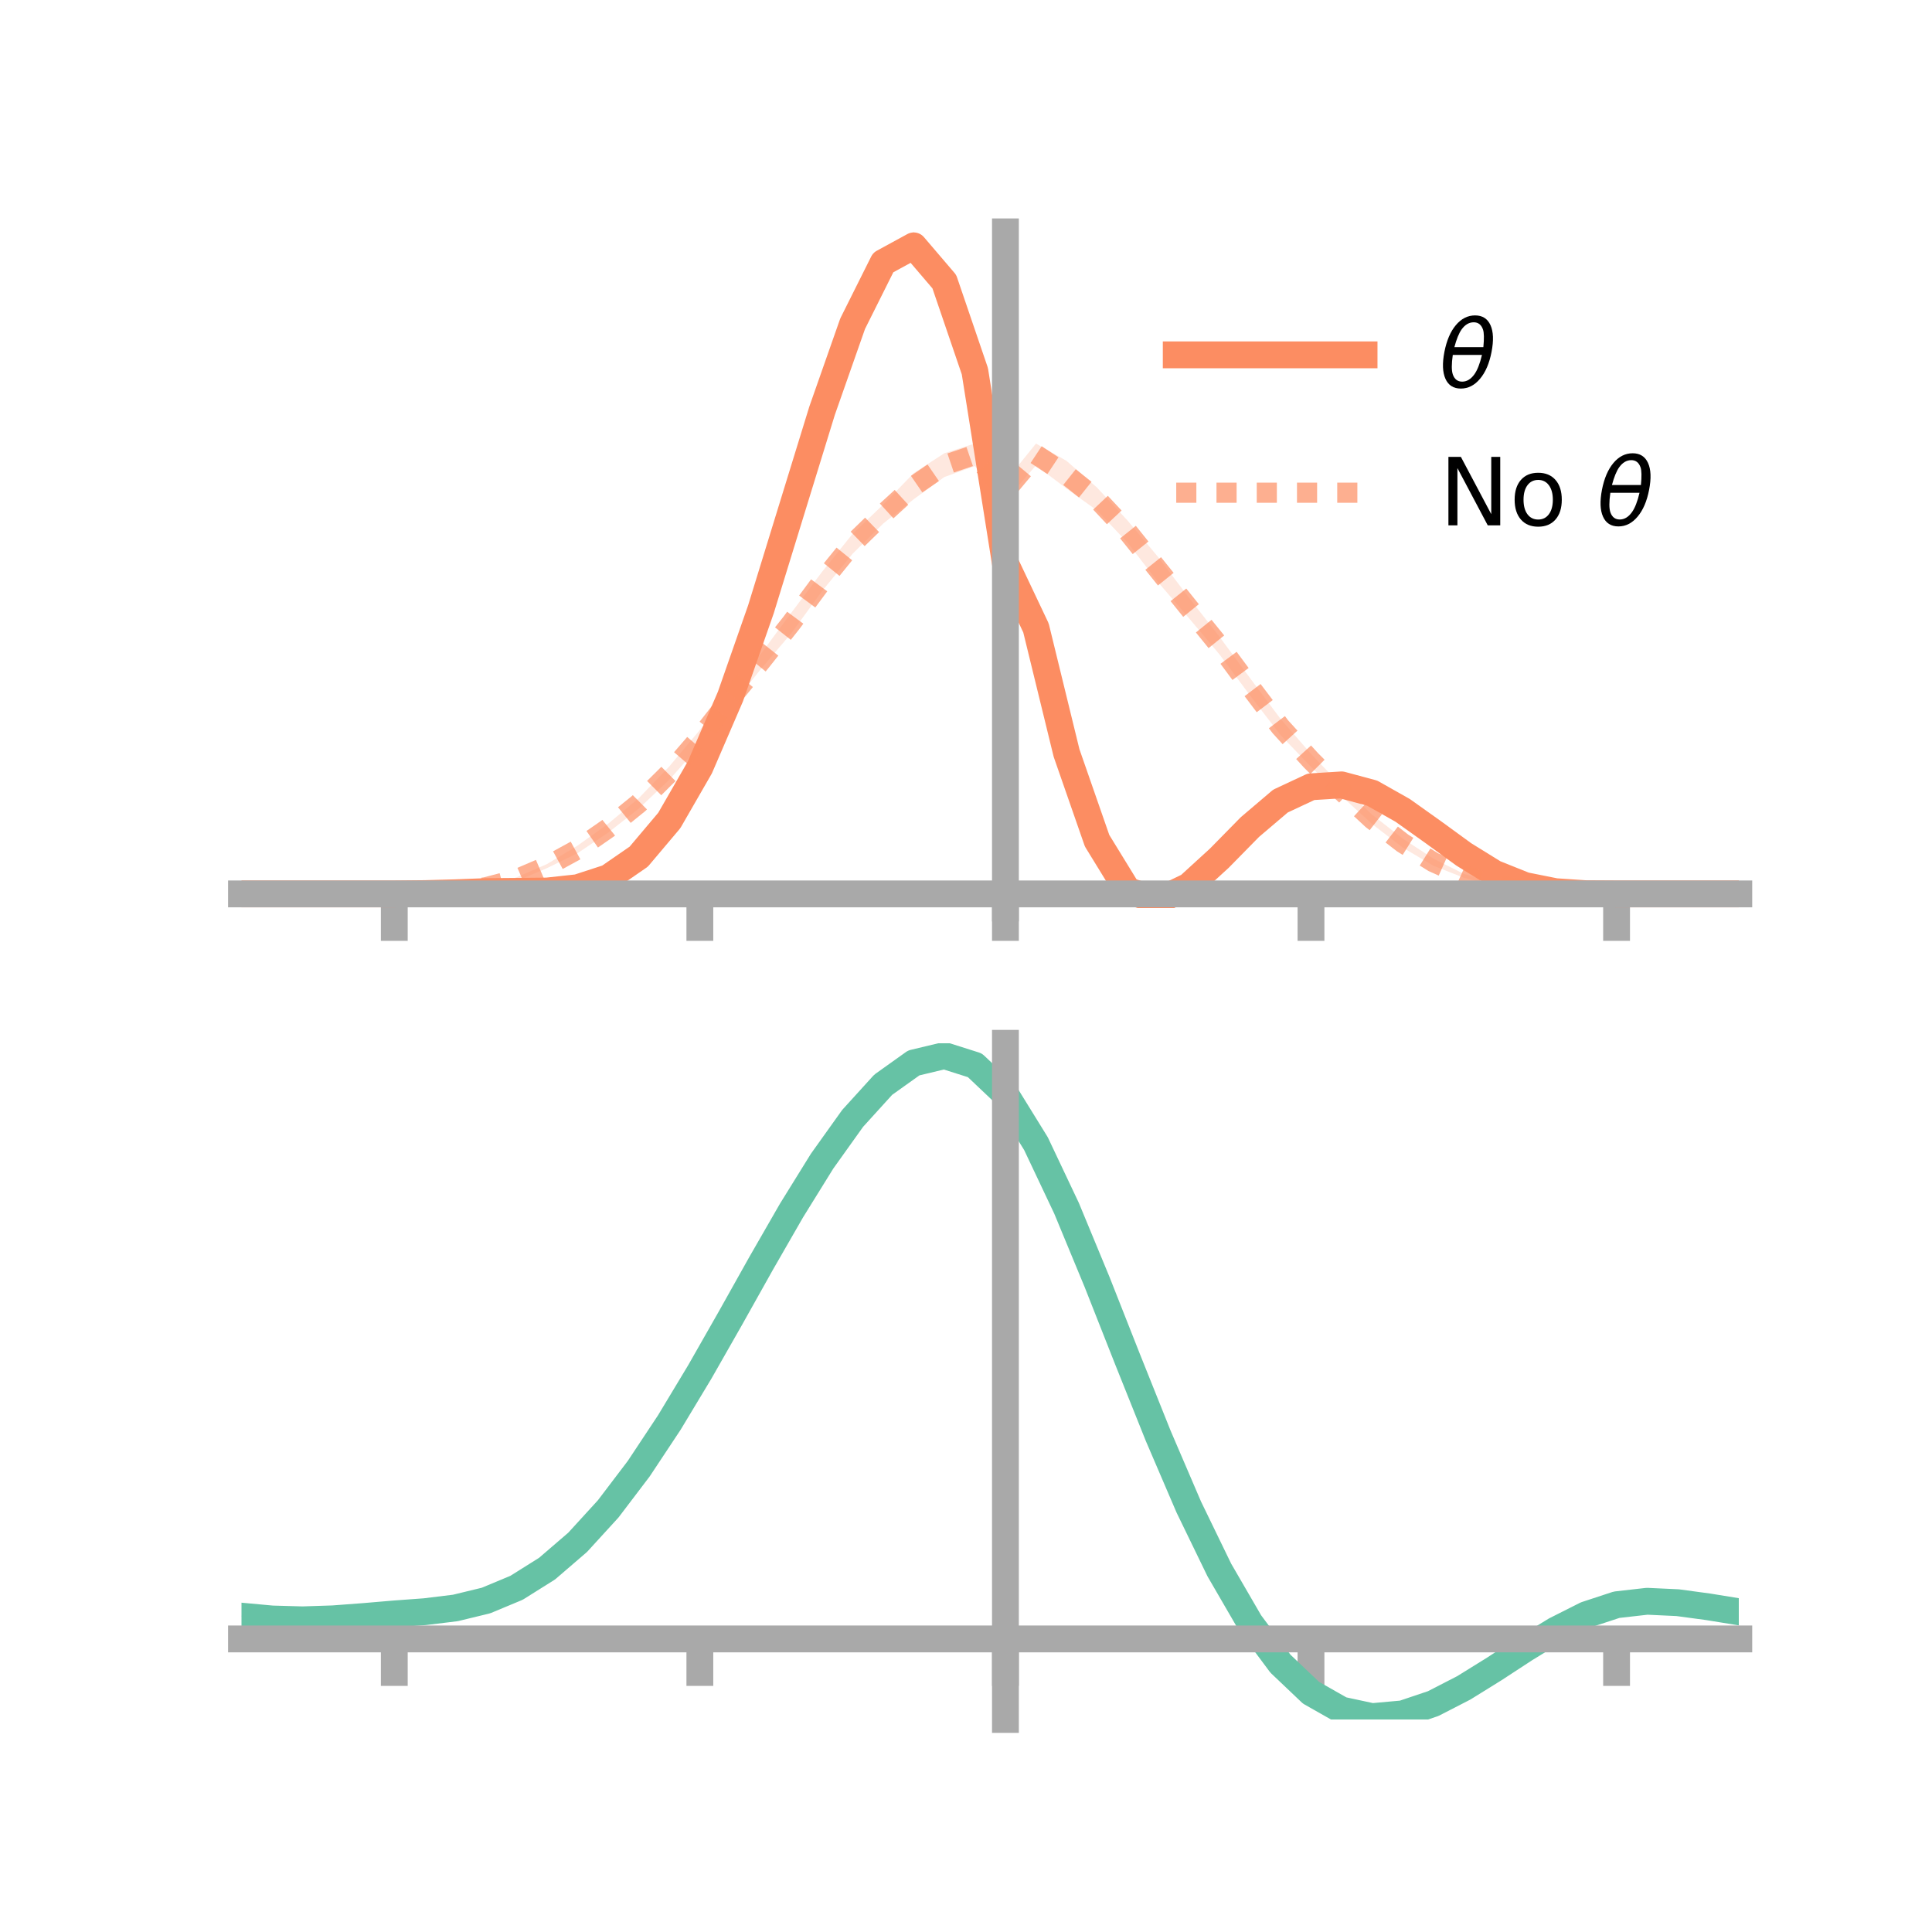 <?xml version="1.0" encoding="utf-8" standalone="no"?>
<!DOCTYPE svg PUBLIC "-//W3C//DTD SVG 1.1//EN"
  "http://www.w3.org/Graphics/SVG/1.1/DTD/svg11.dtd">
<!-- Created with matplotlib (https://matplotlib.org/) -->
<svg height="144pt" version="1.1" viewBox="0 0 144 144" width="144pt" xmlns="http://www.w3.org/2000/svg" xmlns:xlink="http://www.w3.org/1999/xlink">
 <defs>
  <style type="text/css">*{stroke-linecap:butt;stroke-linejoin:round;}</style>
 </defs>
 <g id="figure_1">
  <g id="patch_1">
   <path d="M 0 144 
L 144 144 
L 144 0 
L 0 0 
z
" style="fill:none;"/>
  </g>
  <g id="axes_1">
   <g id="patch_2">
    <path d="M 18 67.68 
L 129.6 67.68 
L 129.6 17.28 
L 18 17.28 
z
" style="fill:none;"/>
   </g>
   <g id="PolyCollection_1">
    <path clip-path="url(#p3583ed5b34)" d="M 18 66.625 
L 18 66.625 
L 20.278 66.625 
L 22.555 66.625 
L 24.833 66.625 
L 27.11 66.625 
L 29.388 66.624 
L 31.665 66.58 
L 33.943 66.491 
L 36.22 66.366 
L 38.498 66.32 
L 40.776 66.251 
L 43.053 66.023 
L 45.331 65.203 
L 47.608 63.619 
L 49.886 60.814 
L 52.163 56.702 
L 54.441 51.341 
L 56.718 44.677 
L 58.996 37.311 
L 61.273 29.748 
L 63.551 23.157 
L 65.829 18.689 
L 68.106 17.28 
L 70.384 19.974 
L 72.661 26.722 
L 74.939 41.421 
L 77.216 45.968 
L 79.494 55.281 
L 81.771 61.885 
L 84.049 65.796 
L 86.327 66.605 
L 88.604 65.547 
L 90.882 63.567 
L 93.159 61.257 
L 95.437 59.266 
L 97.714 58.224 
L 99.992 58.128 
L 102.269 58.811 
L 104.547 60.124 
L 106.824 61.797 
L 109.102 63.435 
L 111.38 64.932 
L 113.657 65.897 
L 115.935 66.404 
L 118.212 66.59 
L 120.49 66.625 
L 122.767 66.625 
L 125.045 66.625 
L 127.322 66.625 
L 129.6 66.625 
L 129.6 66.625 
L 129.6 66.625 
L 127.322 66.625 
L 125.045 66.625 
L 122.767 66.625 
L 120.49 66.625 
L 118.212 66.634 
L 115.935 66.514 
L 113.657 66.108 
L 111.38 65.249 
L 109.102 63.93 
L 106.824 62.247 
L 104.547 60.678 
L 102.269 59.418 
L 99.992 58.875 
L 97.714 59.063 
L 95.437 60.153 
L 93.159 62.035 
L 90.882 64.361 
L 88.604 66.547 
L 86.327 67.68 
L 84.049 66.95 
L 81.771 63.441 
L 79.494 56.966 
L 77.216 47.633 
L 74.939 42.571 
L 72.661 28.612 
L 70.384 22.01 
L 68.106 19.369 
L 65.829 20.444 
L 63.551 25.095 
L 61.273 31.48 
L 58.996 38.702 
L 56.718 46.136 
L 54.441 52.496 
L 52.163 57.693 
L 49.886 61.488 
L 47.608 64.081 
L 45.331 65.641 
L 43.053 66.306 
L 40.776 66.57 
L 38.498 66.55 
L 36.22 66.54 
L 33.943 66.592 
L 31.665 66.626 
L 29.388 66.625 
L 27.11 66.625 
L 24.833 66.625 
L 22.555 66.625 
L 20.278 66.625 
L 18 66.625 
z
" style="fill:#fc8d62;fill-opacity:0.2;"/>
   </g>
   <g id="PolyCollection_2">
    <path clip-path="url(#p3583ed5b34)" d="M 18 66.625 
L 18 66.625 
L 20.278 66.625 
L 22.555 66.625 
L 24.833 66.625 
L 27.11 66.625 
L 29.388 66.624 
L 31.665 66.572 
L 33.943 66.401 
L 36.22 66.046 
L 38.498 65.391 
L 40.776 64.399 
L 43.053 63.024 
L 45.331 61.393 
L 47.608 59.495 
L 49.886 57.124 
L 52.163 54.408 
L 54.441 51.46 
L 56.718 48.722 
L 58.996 45.648 
L 61.273 42.617 
L 63.551 39.785 
L 65.829 37.609 
L 68.106 35.262 
L 70.384 33.783 
L 72.661 33.054 
L 74.939 35.878 
L 77.216 33.063 
L 79.494 34.351 
L 81.771 36.346 
L 84.049 38.806 
L 86.327 41.525 
L 88.604 44.532 
L 90.882 47.445 
L 93.159 50.526 
L 95.437 53.571 
L 97.714 56.19 
L 99.992 58.571 
L 102.269 60.719 
L 104.547 62.499 
L 106.824 63.991 
L 109.102 65.129 
L 111.38 65.825 
L 113.657 66.259 
L 115.935 66.514 
L 118.212 66.602 
L 120.49 66.625 
L 122.767 66.625 
L 125.045 66.625 
L 127.322 66.625 
L 129.6 66.625 
L 129.6 66.625 
L 129.6 66.625 
L 127.322 66.625 
L 125.045 66.625 
L 122.767 66.625 
L 120.49 66.625 
L 118.212 66.644 
L 115.935 66.601 
L 113.657 66.418 
L 111.38 66.044 
L 109.102 65.42 
L 106.824 64.522 
L 104.547 63.17 
L 102.269 61.419 
L 99.992 59.343 
L 97.714 57.155 
L 95.437 54.782 
L 93.159 51.817 
L 90.882 48.763 
L 88.604 46.059 
L 86.327 43.406 
L 84.049 40.454 
L 81.771 38.051 
L 79.494 36.417 
L 77.216 34.689 
L 74.939 37.313 
L 72.661 34.737 
L 70.384 35.556 
L 68.106 37.208 
L 65.829 39.023 
L 63.551 41.271 
L 61.273 44.054 
L 58.996 47.18 
L 56.718 49.862 
L 54.441 52.681 
L 52.163 55.561 
L 49.886 58.116 
L 47.608 60.271 
L 45.331 62.06 
L 43.053 63.588 
L 40.776 64.703 
L 38.498 65.669 
L 36.22 66.205 
L 33.943 66.504 
L 31.665 66.618 
L 29.388 66.625 
L 27.11 66.625 
L 24.833 66.625 
L 22.555 66.625 
L 20.278 66.625 
L 18 66.625 
z
" style="fill:#fc8d62;fill-opacity:0.2;"/>
   </g>
   <g id="matplotlib.axis_1">
    <g id="xtick_1">
     <g id="line2d_1">
      <defs>
       <path d="M 0 0 
L 0 3.5 
" id="m25909f1450" style="stroke:#a9a9a9;stroke-width:2;"/>
      </defs>
      <g>
       <use style="fill:#a9a9a9;stroke:#a9a9a9;stroke-width:2;" x="29.388" xlink:href="#m25909f1450" y="66.625"/>
      </g>
     </g>
    </g>
    <g id="xtick_2">
     <g id="line2d_2">
      <g>
       <use style="fill:#a9a9a9;stroke:#a9a9a9;stroke-width:2;" x="52.163" xlink:href="#m25909f1450" y="66.625"/>
      </g>
     </g>
    </g>
    <g id="xtick_3">
     <g id="line2d_3">
      <g>
       <use style="fill:#a9a9a9;stroke:#a9a9a9;stroke-width:2;" x="74.939" xlink:href="#m25909f1450" y="66.625"/>
      </g>
     </g>
    </g>
    <g id="xtick_4">
     <g id="line2d_4">
      <g>
       <use style="fill:#a9a9a9;stroke:#a9a9a9;stroke-width:2;" x="97.714" xlink:href="#m25909f1450" y="66.625"/>
      </g>
     </g>
    </g>
    <g id="xtick_5">
     <g id="line2d_5">
      <g>
       <use style="fill:#a9a9a9;stroke:#a9a9a9;stroke-width:2;" x="120.49" xlink:href="#m25909f1450" y="66.625"/>
      </g>
     </g>
    </g>
   </g>
   <g id="matplotlib.axis_2"/>
   <g id="line2d_6">
    <path clip-path="url(#p3583ed5b34)" d="M 18 66.625 
L 20.278 66.625 
L 22.555 66.625 
L 24.833 66.625 
L 27.11 66.625 
L 29.388 66.625 
L 31.665 66.603 
L 33.943 66.541 
L 36.22 66.453 
L 38.498 66.435 
L 40.776 66.411 
L 43.053 66.164 
L 45.331 65.422 
L 47.608 63.85 
L 49.886 61.151 
L 52.163 57.197 
L 54.441 51.919 
L 56.718 45.407 
L 58.996 38.006 
L 61.273 30.614 
L 63.551 24.126 
L 65.829 19.567 
L 68.106 18.325 
L 70.384 20.992 
L 72.661 27.667 
L 74.939 41.996 
L 77.216 46.801 
L 79.494 56.123 
L 81.771 62.663 
L 84.049 66.373 
L 86.327 67.143 
L 88.604 66.047 
L 90.882 63.964 
L 93.159 61.646 
L 95.437 59.709 
L 97.714 58.643 
L 99.992 58.501 
L 102.269 59.114 
L 104.547 60.401 
L 106.824 62.022 
L 109.102 63.682 
L 111.38 65.091 
L 113.657 66.003 
L 115.935 66.459 
L 118.212 66.612 
L 120.49 66.625 
L 122.767 66.625 
L 125.045 66.625 
L 127.322 66.625 
L 129.6 66.625 
" style="fill:none;stroke:#fc8d62;stroke-linecap:square;stroke-width:2;"/>
   </g>
   <g id="line2d_7">
    <path clip-path="url(#p3583ed5b34)" d="M 18 66.625 
L 20.278 66.625 
L 22.555 66.625 
L 24.833 66.625 
L 27.11 66.625 
L 29.388 66.625 
L 31.665 66.595 
L 33.943 66.453 
L 36.22 66.126 
L 38.498 65.53 
L 40.776 64.551 
L 43.053 63.306 
L 45.331 61.727 
L 47.608 59.883 
L 49.886 57.62 
L 52.163 54.984 
L 54.441 52.07 
L 56.718 49.292 
L 58.996 46.414 
L 61.273 43.335 
L 63.551 40.528 
L 65.829 38.316 
L 68.106 36.235 
L 70.384 34.669 
L 72.661 33.896 
L 74.939 36.595 
L 77.216 33.876 
L 79.494 35.384 
L 81.771 37.198 
L 84.049 39.63 
L 86.327 42.466 
L 88.604 45.296 
L 90.882 48.104 
L 93.159 51.171 
L 95.437 54.176 
L 97.714 56.672 
L 99.992 58.957 
L 102.269 61.069 
L 104.547 62.834 
L 106.824 64.257 
L 109.102 65.274 
L 111.38 65.934 
L 113.657 66.339 
L 115.935 66.558 
L 118.212 66.623 
L 120.49 66.625 
L 122.767 66.625 
L 125.045 66.625 
L 127.322 66.625 
L 129.6 66.625 
" style="fill:none;stroke:#fc8d62;stroke-dasharray:1.5,1.5;stroke-dashoffset:0;stroke-opacity:0.7;stroke-width:1.5;"/>
   </g>
   <g id="patch_3">
    <path d="M 74.939 67.68 
L 74.939 17.28 
" style="fill:none;stroke:#a9a9a9;stroke-linecap:square;stroke-linejoin:miter;stroke-width:2;"/>
   </g>
   <g id="patch_4">
    <path d="M 129.6 67.68 
L 129.6 17.28 
" style="fill:none;"/>
   </g>
   <g id="patch_5">
    <path d="M 18 66.625 
L 129.6 66.625 
" style="fill:none;stroke:#a9a9a9;stroke-linecap:square;stroke-linejoin:miter;stroke-width:2;"/>
   </g>
   <g id="patch_6">
    <path d="M 18 17.28 
L 129.6 17.28 
" style="fill:none;"/>
   </g>
   <g id="legend_1">
    <g id="line2d_8">
     <path d="M 87.67 26.449 
L 101.67 26.449 
" style="fill:none;stroke:#fc8d62;stroke-linecap:square;stroke-width:2;"/>
    </g>
    <g id="line2d_9"/>
    <g id="text_1">
     <!-- $\theta$ -->
     <g transform="translate(107.27 28.899)scale(0.07 -0.07)">
      <defs>
       <path d="M 45.516 34.672 
L 14.453 34.672 
Q 12.359 20.062 14.5 13.875 
Q 17.188 6.25 24.469 6.25 
Q 31.781 6.25 37.359 13.922 
Q 42.234 20.656 45.516 34.672 
z
M 47.016 42.969 
Q 48.344 56.844 46.625 61.719 
Q 43.953 69.438 36.766 69.438 
Q 29.297 69.438 23.828 61.812 
Q 19.531 55.672 16.156 42.969 
z
M 38.188 76.766 
Q 49.906 76.766 54.594 66.406 
Q 59.281 56.109 55.719 37.844 
Q 52.203 19.625 43.453 9.281 
Q 34.766 -1.125 23.047 -1.125 
Q 11.281 -1.125 6.641 9.281 
Q 2 19.625 5.516 37.844 
Q 9.078 56.109 17.719 66.406 
Q 26.422 76.766 38.188 76.766 
z
" id="DejaVuSans-Oblique-952"/>
      </defs>
      <use transform="translate(0 0.234)" xlink:href="#DejaVuSans-Oblique-952"/>
     </g>
    </g>
    <g id="line2d_10">
     <path d="M 87.67 36.724 
L 101.67 36.724 
" style="fill:none;stroke:#fc8d62;stroke-dasharray:1.5,1.5;stroke-dashoffset:0;stroke-opacity:0.7;stroke-width:1.5;"/>
    </g>
    <g id="line2d_11"/>
    <g id="text_2">
     <!-- No $\theta$ -->
     <g transform="translate(107.27 39.174)scale(0.07 -0.07)">
      <defs>
       <path d="M 9.812 72.906 
L 23.094 72.906 
L 55.422 11.922 
L 55.422 72.906 
L 64.984 72.906 
L 64.984 0 
L 51.703 0 
L 19.391 60.984 
L 19.391 0 
L 9.812 0 
z
" id="DejaVuSans-78"/>
       <path d="M 30.609 48.391 
Q 23.391 48.391 19.188 42.75 
Q 14.984 37.109 14.984 27.297 
Q 14.984 17.484 19.156 11.844 
Q 23.344 6.203 30.609 6.203 
Q 37.797 6.203 41.984 11.859 
Q 46.188 17.531 46.188 27.297 
Q 46.188 37.016 41.984 42.703 
Q 37.797 48.391 30.609 48.391 
z
M 30.609 56 
Q 42.328 56 49.016 48.375 
Q 55.719 40.766 55.719 27.297 
Q 55.719 13.875 49.016 6.219 
Q 42.328 -1.422 30.609 -1.422 
Q 18.844 -1.422 12.172 6.219 
Q 5.516 13.875 5.516 27.297 
Q 5.516 40.766 12.172 48.375 
Q 18.844 56 30.609 56 
z
" id="DejaVuSans-111"/>
       <path id="DejaVuSans-32"/>
      </defs>
      <use transform="translate(0 0.234)" xlink:href="#DejaVuSans-78"/>
      <use transform="translate(74.805 0.234)" xlink:href="#DejaVuSans-111"/>
      <use transform="translate(135.986 0.234)" xlink:href="#DejaVuSans-32"/>
      <use transform="translate(167.773 0.234)" xlink:href="#DejaVuSans-Oblique-952"/>
     </g>
    </g>
   </g>
  </g>
  <g id="axes_2">
   <g id="patch_7">
    <path d="M 18 128.16 
L 129.6 128.16 
L 129.6 77.76 
L 18 77.76 
z
" style="fill:none;"/>
   </g>
   <g id="PolyCollection_3">
    <path clip-path="url(#p5e38c2be0a)" d="M 18 120.497 
L 18 120.42 
L 20.278 120.639 
L 22.555 120.702 
L 24.833 120.619 
L 27.11 120.438 
L 29.388 120.237 
L 31.665 120.066 
L 33.943 119.782 
L 36.22 119.224 
L 38.498 118.264 
L 40.776 116.812 
L 43.053 114.816 
L 45.331 112.27 
L 47.608 109.204 
L 49.886 105.687 
L 52.163 101.819 
L 54.441 97.73 
L 56.718 93.575 
L 58.996 89.528 
L 61.273 85.777 
L 63.551 82.523 
L 65.829 79.968 
L 68.106 78.315 
L 70.384 77.76 
L 72.661 78.493 
L 74.939 80.684 
L 77.216 84.422 
L 79.494 89.305 
L 81.771 94.886 
L 84.049 100.746 
L 86.327 106.521 
L 88.604 111.909 
L 90.882 116.675 
L 93.159 120.656 
L 95.437 123.754 
L 97.714 125.939 
L 99.992 127.24 
L 102.269 127.734 
L 104.547 127.535 
L 106.824 126.782 
L 109.102 125.629 
L 111.38 124.241 
L 113.657 122.779 
L 115.935 121.405 
L 118.212 120.271 
L 120.49 119.527 
L 122.767 119.271 
L 125.045 119.383 
L 127.322 119.7 
L 129.6 120.083 
L 129.6 120.184 
L 129.6 120.184 
L 127.322 119.826 
L 125.045 119.527 
L 122.767 119.427 
L 120.49 119.688 
L 118.212 120.442 
L 115.935 121.605 
L 113.657 123.025 
L 111.38 124.538 
L 109.102 125.976 
L 106.824 127.167 
L 104.547 127.947 
L 102.269 128.16 
L 99.992 127.676 
L 97.714 126.393 
L 95.437 124.25 
L 93.159 121.229 
L 90.882 117.364 
L 88.604 112.742 
L 86.327 107.519 
L 84.049 101.918 
L 81.771 96.23 
L 79.494 90.808 
L 77.216 86.062 
L 74.939 82.43 
L 72.661 80.306 
L 70.384 79.598 
L 68.106 80.136 
L 65.829 81.732 
L 63.551 84.192 
L 61.273 87.319 
L 58.996 90.917 
L 56.718 94.793 
L 54.441 98.768 
L 52.163 102.675 
L 49.886 106.368 
L 47.608 109.727 
L 45.331 112.658 
L 43.053 115.099 
L 40.776 117.02 
L 38.498 118.429 
L 36.22 119.366 
L 33.943 119.912 
L 31.665 120.187 
L 29.388 120.349 
L 27.11 120.535 
L 24.833 120.697 
L 22.555 120.764 
L 20.278 120.699 
L 18 120.497 
z
" style="fill:#66c2a5;fill-opacity:0.2;"/>
   </g>
   <g id="matplotlib.axis_3">
    <g id="xtick_6">
     <g id="line2d_12">
      <g>
       <use style="fill:#a9a9a9;stroke:#a9a9a9;stroke-width:2;" x="29.388" xlink:href="#m25909f1450" y="122.157"/>
      </g>
     </g>
    </g>
    <g id="xtick_7">
     <g id="line2d_13">
      <g>
       <use style="fill:#a9a9a9;stroke:#a9a9a9;stroke-width:2;" x="52.163" xlink:href="#m25909f1450" y="122.157"/>
      </g>
     </g>
    </g>
    <g id="xtick_8">
     <g id="line2d_14">
      <g>
       <use style="fill:#a9a9a9;stroke:#a9a9a9;stroke-width:2;" x="74.939" xlink:href="#m25909f1450" y="122.157"/>
      </g>
     </g>
    </g>
    <g id="xtick_9">
     <g id="line2d_15">
      <g>
       <use style="fill:#a9a9a9;stroke:#a9a9a9;stroke-width:2;" x="97.714" xlink:href="#m25909f1450" y="122.157"/>
      </g>
     </g>
    </g>
    <g id="xtick_10">
     <g id="line2d_16">
      <g>
       <use style="fill:#a9a9a9;stroke:#a9a9a9;stroke-width:2;" x="120.49" xlink:href="#m25909f1450" y="122.157"/>
      </g>
     </g>
    </g>
   </g>
   <g id="matplotlib.axis_4"/>
   <g id="line2d_17">
    <path clip-path="url(#p5e38c2be0a)" d="M 18 120.459 
L 20.278 120.669 
L 22.555 120.733 
L 24.833 120.658 
L 27.11 120.487 
L 29.388 120.293 
L 31.665 120.126 
L 33.943 119.847 
L 36.22 119.295 
L 38.498 118.346 
L 40.776 116.916 
L 43.053 114.957 
L 45.331 112.464 
L 47.608 109.466 
L 49.886 106.028 
L 52.163 102.247 
L 54.441 98.249 
L 56.718 94.184 
L 58.996 90.222 
L 61.273 86.548 
L 63.551 83.358 
L 65.829 80.85 
L 68.106 79.225 
L 70.384 78.679 
L 72.661 79.4 
L 74.939 81.557 
L 77.216 85.242 
L 79.494 90.057 
L 81.771 95.558 
L 84.049 101.332 
L 86.327 107.02 
L 88.604 112.325 
L 90.882 117.019 
L 93.159 120.943 
L 95.437 124.002 
L 97.714 126.166 
L 99.992 127.458 
L 102.269 127.947 
L 104.547 127.741 
L 106.824 126.975 
L 109.102 125.803 
L 111.38 124.39 
L 113.657 122.902 
L 115.935 121.505 
L 118.212 120.357 
L 120.49 119.608 
L 122.767 119.349 
L 125.045 119.455 
L 127.322 119.763 
L 129.6 120.133 
" style="fill:none;stroke:#66c2a5;stroke-linecap:square;stroke-width:2;"/>
   </g>
   <g id="patch_8">
    <path d="M 74.939 128.16 
L 74.939 77.76 
" style="fill:none;stroke:#a9a9a9;stroke-linecap:square;stroke-linejoin:miter;stroke-width:2;"/>
   </g>
   <g id="patch_9">
    <path d="M 129.6 128.16 
L 129.6 77.76 
" style="fill:none;"/>
   </g>
   <g id="patch_10">
    <path d="M 18 122.157 
L 129.6 122.157 
" style="fill:none;stroke:#a9a9a9;stroke-linecap:square;stroke-linejoin:miter;stroke-width:2;"/>
   </g>
   <g id="patch_11">
    <path d="M 18 77.76 
L 129.6 77.76 
" style="fill:none;"/>
   </g>
  </g>
 </g>
 <defs>
  <clipPath id="p3583ed5b34">
   <rect height="50.4" width="111.6" x="18" y="17.28"/>
  </clipPath>
  <clipPath id="p5e38c2be0a">
   <rect height="50.4" width="111.6" x="18" y="77.76"/>
  </clipPath>
 </defs>
</svg>
